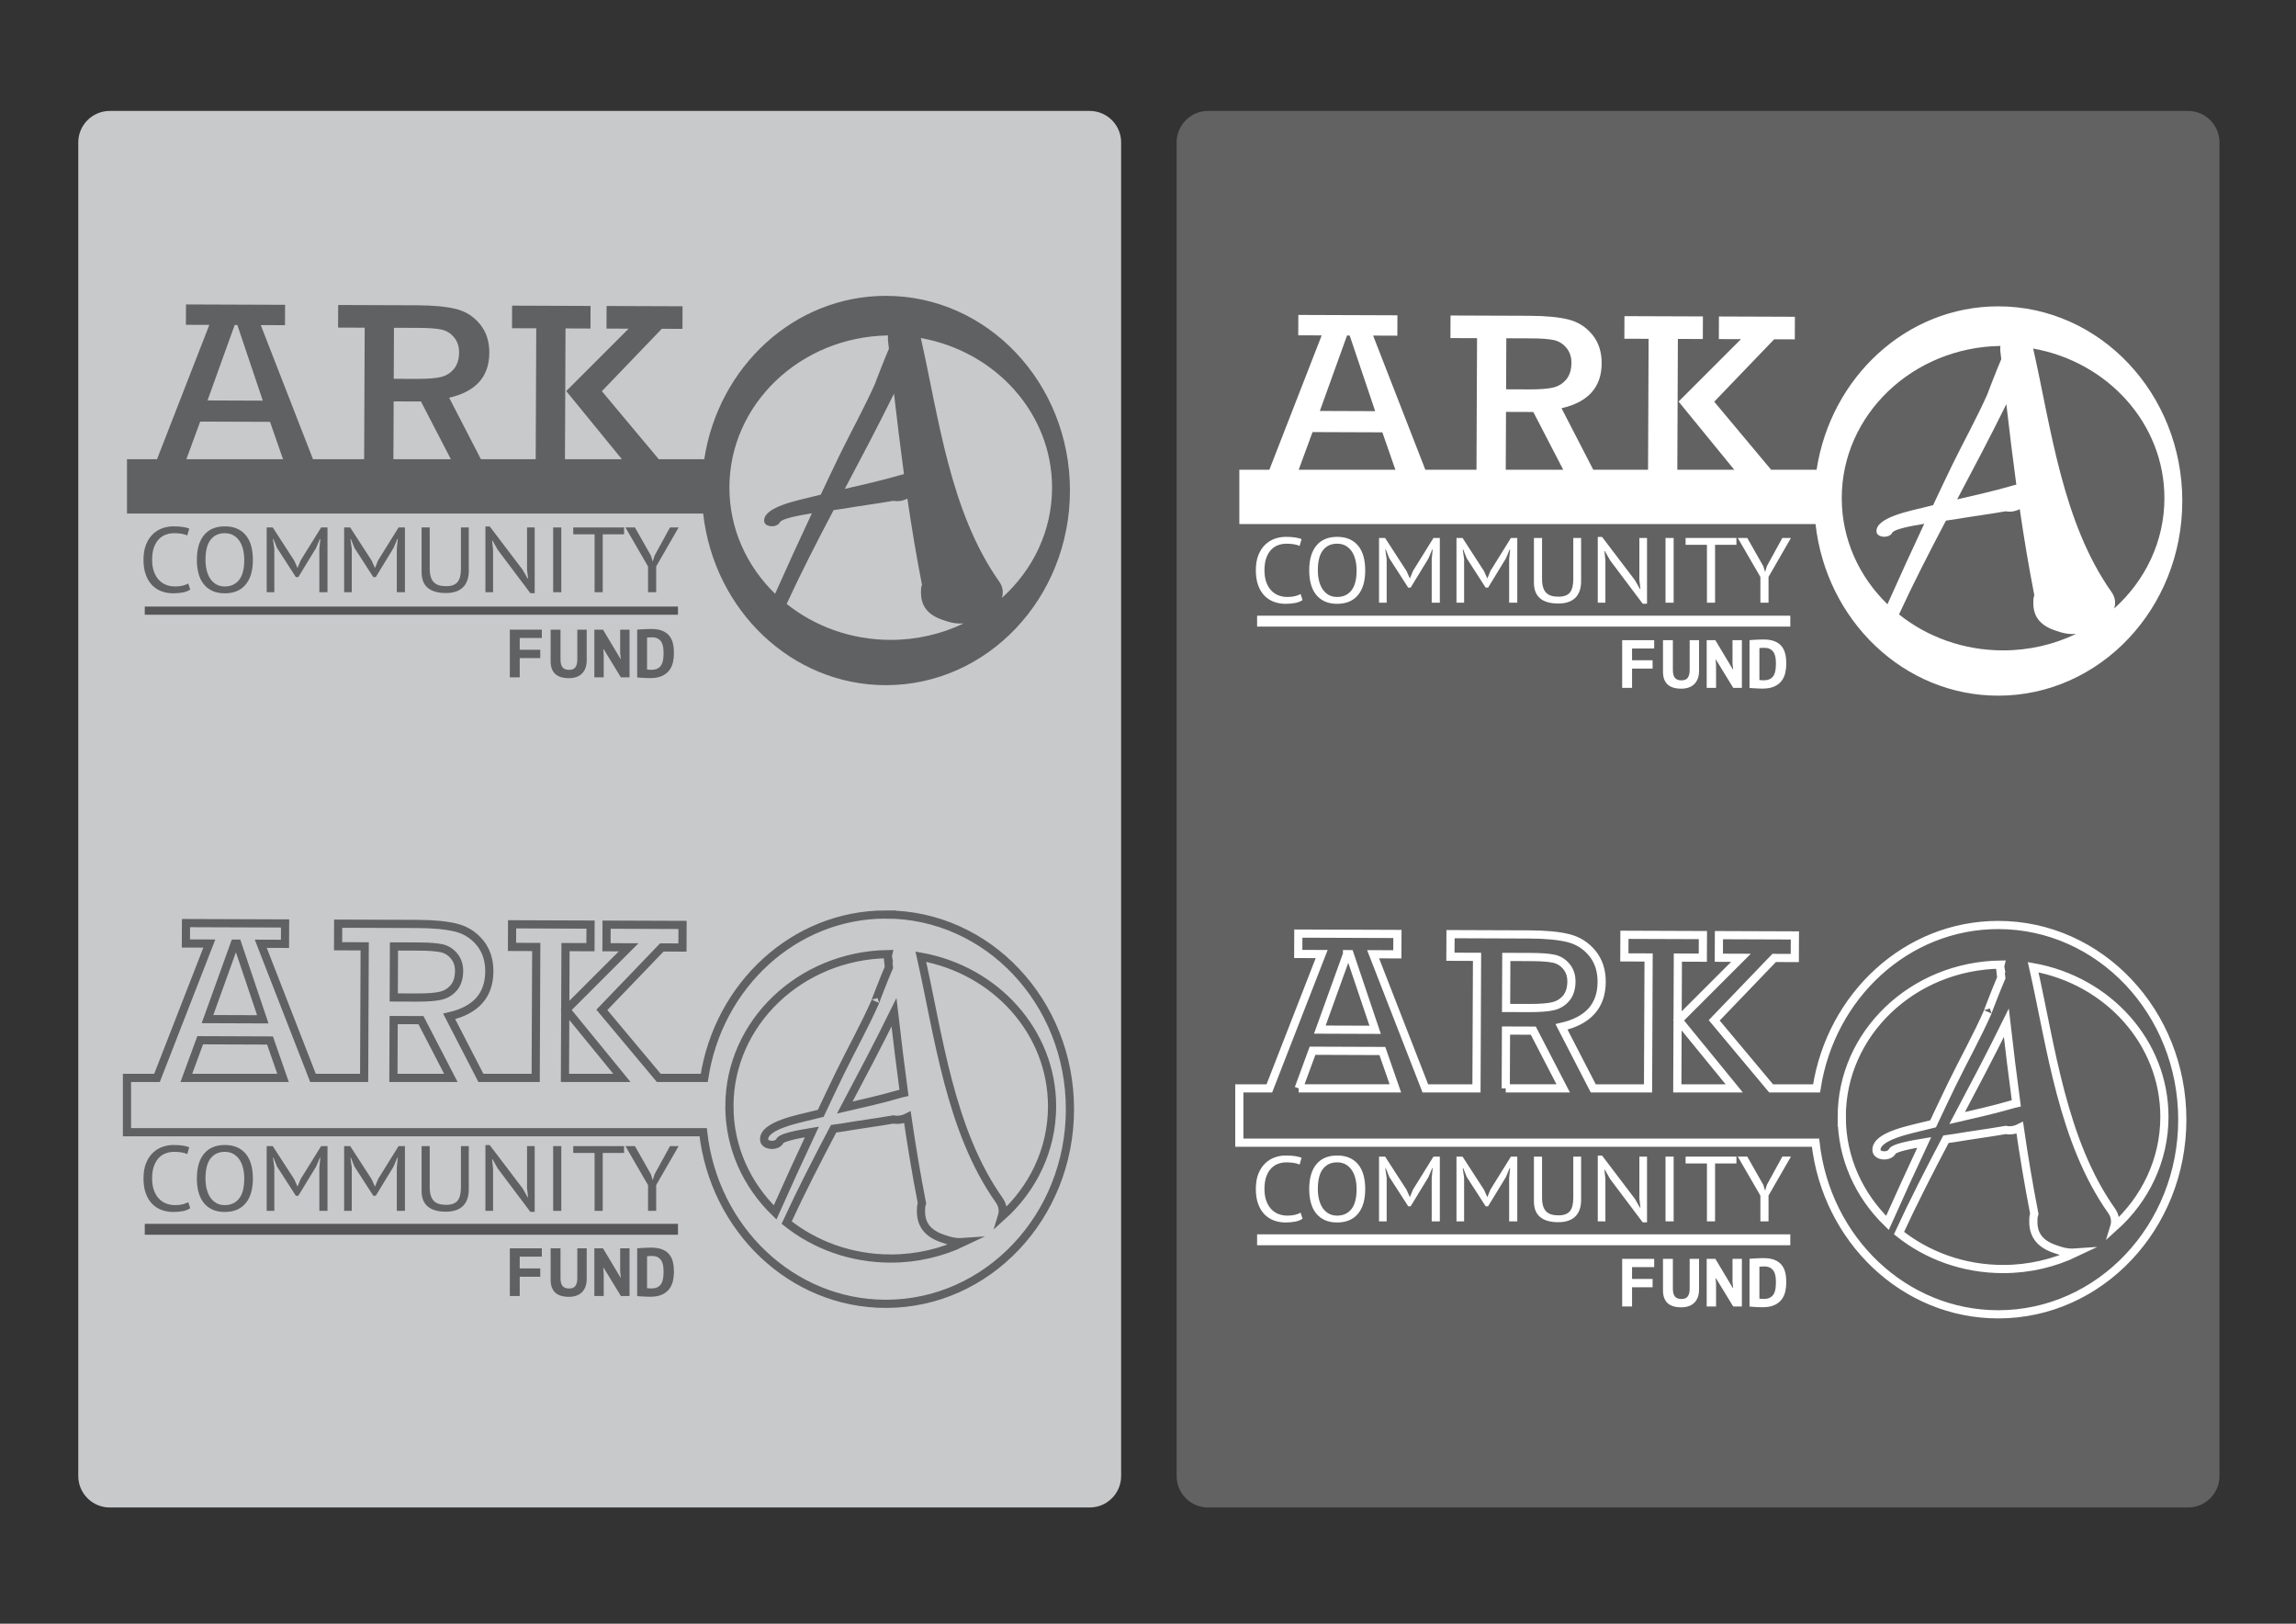 <?xml version="1.0" encoding="UTF-8" standalone="no"?>
<!-- Created with Inkscape (http://www.inkscape.org/) -->

<svg
   xmlns:dc="http://purl.org/dc/elements/1.1/"
   xmlns:cc="http://creativecommons.org/ns#"
   xmlns:rdf="http://www.w3.org/1999/02/22-rdf-syntax-ns#"
   xmlns:svg="http://www.w3.org/2000/svg"
   xmlns="http://www.w3.org/2000/svg"
   xmlns:sodipodi="http://sodipodi.sourceforge.net/DTD/sodipodi-0.dtd"
   xmlns:inkscape="http://www.inkscape.org/namespaces/inkscape"
   id="svg4700"
   version="1.1"
   inkscape:version="0.91 r13725"
   xml:space="preserve"
   width="1052.362"
   height="744.1"
   viewBox="0 0 1052.362 744.1"
   sodipodi:docname="ark-logo.svg"
   inkscape:export-filename="F:\ark\acf\logo_contest\oisin-obrien\preview-svg.png"
   inkscape:export-xdpi="25.66"
   inkscape:export-ydpi="25.66"><rect x="0" y="0" width="1052.362" height="744.1" fill="#333333" stroke="none"/><defs
     id="defs4704"><clipPath
       clipPathUnits="userSpaceOnUse"
       id="clipPath4714"><path
         d="m 0,595.28 841.89,0 L 841.89,0 0,0 0,595.28 Z"
         id="path4716"
         inkscape:connector-curvature="0" /></clipPath></defs><sodipodi:namedview
     pagecolor="#ffffff"
     bordercolor="#666666"
     borderopacity="1"
     objecttolerance="10"
     gridtolerance="10"
     guidetolerance="10"
     inkscape:pageopacity="0"
     inkscape:pageshadow="2"
     inkscape:window-width="1920"
     inkscape:window-height="1137"
     id="namedview4702"
     showgrid="false"
     inkscape:zoom="0.44853435"
     inkscape:cx="763.62287"
     inkscape:cy="330.49328"
     inkscape:window-x="-8"
     inkscape:window-y="-8"
     inkscape:window-maximized="1"
     inkscape:current-layer="g4708" /><g
     id="g4708"
     inkscape:groupmode="layer"
     inkscape:label="ark"
     transform="matrix(1.25,0,0,-1.25,0,744.1)"><g
       id="g4710"><g
         id="g4712"
         clip-path="url(#clipPath4714)"><g
           id="g4718"
           transform="translate(813.832,54.161)"><path
             d="m 0,0 c 0,-6.378 -5.171,-11.549 -11.549,-11.549 l -359.298,0 c -6.378,0 -11.549,5.171 -11.549,11.549 l 0,488.903 c 0,6.378 5.171,11.549 11.549,11.549 l 359.298,0 C -5.171,500.452 0,495.281 0,488.903 L 0,0 Z"
             style="fill:#626262;fill-opacity:1;fill-rule:nonzero;stroke:none"
             id="path4720"
             inkscape:connector-curvature="0" /></g><g
           id="g4722"
           transform="translate(477.615,375.302)"><path
             d="m 0,0 c -0.718,-0.521 -1.628,-0.882 -2.729,-1.085 -1.1,-0.204 -2.274,-0.306 -3.518,-0.306 -1.508,0 -2.921,0.244 -4.237,0.73 -1.316,0.485 -2.465,1.225 -3.447,2.221 -0.981,0.994 -1.759,2.266 -2.333,3.815 -0.574,1.547 -0.862,3.384 -0.862,5.51 0,2.215 0.318,4.096 0.952,5.645 0.633,1.549 1.472,2.815 2.513,3.799 1.042,0.983 2.208,1.7 3.501,2.152 1.293,0.453 2.608,0.679 3.948,0.679 1.437,0 2.609,-0.074 3.52,-0.221 0.909,-0.147 1.687,-0.345 2.333,-0.593 l -0.718,-2.509 c -1.149,0.542 -2.788,0.813 -4.918,0.813 -0.983,0 -1.951,-0.169 -2.909,-0.508 -0.957,-0.34 -1.813,-0.893 -2.567,-1.662 -0.754,-0.769 -1.358,-1.775 -1.812,-3.018 -0.456,-1.243 -0.684,-2.769 -0.684,-4.577 0,-1.628 0.216,-3.052 0.648,-4.273 0.43,-1.22 1.022,-2.238 1.777,-3.052 0.754,-0.814 1.64,-1.424 2.656,-1.831 1.018,-0.407 2.123,-0.61 3.321,-0.61 1.078,0 2.016,0.101 2.819,0.305 0.802,0.203 1.477,0.463 2.028,0.78 L 0,0 Z"
             style="fill:#ffffff;fill-opacity:1;fill-rule:nonzero;stroke:none"
             id="path4724"
             inkscape:connector-curvature="0" /></g><g
           id="g4726"
           transform="translate(483.217,386.187)"><path
             d="m 0,0 c 0,-1.312 0.138,-2.555 0.412,-3.73 0.275,-1.176 0.701,-2.21 1.275,-3.103 0.576,-0.893 1.311,-1.605 2.209,-2.136 0.897,-0.531 1.957,-0.797 3.177,-0.797 2.226,0 3.973,0.797 5.242,2.391 1.268,1.593 1.903,4.052 1.903,7.375 0,1.289 -0.138,2.526 -0.413,3.713 C 13.529,4.9 13.099,5.939 12.513,6.833 11.926,7.725 11.184,8.438 10.287,8.969 9.39,9.5 8.317,9.766 7.073,9.766 4.87,9.766 3.142,8.969 1.885,7.375 0.628,5.781 0,3.323 0,0 m -3.159,0 c 0,3.956 0.886,6.991 2.656,9.104 1.772,2.114 4.296,3.171 7.576,3.171 1.771,0 3.303,-0.294 4.595,-0.882 1.294,-0.588 2.363,-1.418 3.214,-2.492 0.849,-1.074 1.477,-2.362 1.885,-3.866 0.407,-1.504 0.61,-3.181 0.61,-5.035 0,-3.956 -0.892,-6.992 -2.675,-9.105 -1.782,-2.114 -4.326,-3.17 -7.629,-3.17 -1.748,0 -3.261,0.294 -4.542,0.881 -1.28,0.588 -2.345,1.418 -3.196,2.493 -0.849,1.073 -1.478,2.361 -1.884,3.865 -0.408,1.503 -0.61,3.182 -0.61,5.036"
             style="fill:#ffffff;fill-opacity:1;fill-rule:nonzero;stroke:none"
             id="path4728"
             inkscape:connector-curvature="0" /></g><g
           id="g4730"
           transform="translate(524.972,390.256)"><path
             d="m 0,0 0.358,3.56 -0.179,0 -1.364,-3.255 -6.534,-10.715 -0.897,0 -6.93,10.748 -1.292,3.222 -0.18,0 0.502,-3.526 0,-15.972 -2.799,0 0,23.737 2.226,0 7.862,-12.14 1.184,-2.645 0.073,0 1.113,2.713 7.503,12.072 2.333,0 0,-23.737 -2.979,0 L 0,0 Z"
             style="fill:#ffffff;fill-opacity:1;fill-rule:nonzero;stroke:none"
             id="path4732"
             inkscape:connector-curvature="0" /></g><g
           id="g4734"
           transform="translate(553.371,390.256)"><path
             d="m 0,0 0.359,3.56 -0.179,0 -1.365,-3.255 -6.534,-10.715 -0.898,0 -6.93,10.748 -1.292,3.222 -0.18,0 0.504,-3.526 0,-15.972 -2.8,0 0,23.737 2.225,0 7.863,-12.14 1.185,-2.645 0.071,0 1.114,2.713 7.503,12.072 2.334,0 0,-23.737 -2.98,0 L 0,0 Z"
             style="fill:#ffffff;fill-opacity:1;fill-rule:nonzero;stroke:none"
             id="path4736"
             inkscape:connector-curvature="0" /></g><g
           id="g4738"
           transform="translate(576.888,398.055)"><path
             d="m 0,0 2.872,0 0,-15.836 c 0,-1.424 -0.196,-2.656 -0.592,-3.696 -0.395,-1.04 -0.958,-1.893 -1.687,-2.56 -0.731,-0.667 -1.611,-1.158 -2.639,-1.475 -1.03,-0.316 -2.167,-0.475 -3.411,-0.475 -2.969,0 -5.206,0.633 -6.714,1.899 -1.509,1.266 -2.263,3.187 -2.263,5.765 l 0,16.378 2.982,0 0,-15.056 c 0,-1.198 0.125,-2.21 0.377,-3.035 0.251,-0.825 0.628,-1.492 1.13,-2 0.503,-0.509 1.132,-0.877 1.884,-1.102 0.754,-0.227 1.634,-0.34 2.64,-0.34 1.938,0 3.326,0.503 4.165,1.51 0.837,1.005 1.256,2.662 1.256,4.967 L 0,0 Z"
             style="fill:#ffffff;fill-opacity:1;fill-rule:nonzero;stroke:none"
             id="path4740"
             inkscape:connector-curvature="0" /></g><g
           id="g4742"
           transform="translate(590.387,389.849)"><path
             d="m 0,0 -1.937,3.425 -0.144,0 0.358,-3.425 0,-15.53 -2.799,0 0,24.109 1.579,0 12.027,-15.835 1.867,-3.256 0.18,0 -0.396,3.256 0,15.462 2.801,0 0,-24.11 -1.58,0 L 0,0 Z"
             style="fill:#ffffff;fill-opacity:1;fill-rule:nonzero;stroke:none"
             id="path4744"
             inkscape:connector-curvature="0" /></g><path
           d="m 610.708,398.055 2.981,0 0,-23.736 -2.981,0 0,23.736 z"
           style="fill:#ffffff;fill-opacity:1;fill-rule:nonzero;stroke:none"
           id="path4746"
           inkscape:connector-curvature="0" /><g
           id="g4748"
           transform="translate(636.701,395.545)"><path
             d="m 0,0 -7.826,0 0,-21.227 -2.981,0 0,21.227 -7.826,0 0,2.51 L 0,2.51 0,0 Z"
             style="fill:#ffffff;fill-opacity:1;fill-rule:nonzero;stroke:none"
             id="path4750"
             inkscape:connector-curvature="0" /></g><g
           id="g4752"
           transform="translate(645.498,383.746)"><path
             d="m 0,0 -8.293,14.31 3.482,0 5.888,-10.377 0.621,-2.068 0.036,0 0.659,2.136 5.649,10.309 3.16,0 -8.223,-14.277 0,-9.46 L 0,-9.427 0,0 Z"
             style="fill:#ffffff;fill-opacity:1;fill-rule:nonzero;stroke:none"
             id="path4754"
             inkscape:connector-curvature="0" /></g><g
           id="g4756"
           transform="translate(594.813,360.583)"><path
             d="m 0,0 11.74,0 0,-3.046 -8.117,0 0,-4.321 7.536,0 0,-3.046 -7.536,0 0,-7.068 -3.623,0 L 0,0 Z"
             style="fill:#ffffff;fill-opacity:1;fill-rule:nonzero;stroke:none"
             id="path4758"
             inkscape:connector-curvature="0" /></g><g
           id="g4760"
           transform="translate(619.562,360.583)"><path
             d="m 0,0 3.438,0 0,-11.188 c 0,-1.132 -0.159,-2.11 -0.475,-2.934 -0.317,-0.824 -0.764,-1.507 -1.336,-2.048 -0.573,-0.541 -1.257,-0.945 -2.05,-1.211 -0.793,-0.266 -1.665,-0.4 -2.617,-0.4 -2.292,0 -3.988,0.525 -5.091,1.573 -1.101,1.049 -1.652,2.581 -1.652,4.596 l 0,11.612 3.623,0 0,-10.938 c 0,-1.332 0.256,-2.298 0.766,-2.897 0.511,-0.599 1.313,-0.899 2.407,-0.899 1.058,0 1.82,0.32 2.288,0.962 0.467,0.64 0.699,1.585 0.699,2.834 L 0,0 Z"
             style="fill:#ffffff;fill-opacity:1;fill-rule:nonzero;stroke:none"
             id="path4762"
             inkscape:connector-curvature="0" /></g><g
           id="g4764"
           transform="translate(629.215,353.44)"><path
             d="m 0,0 -0.133,0 0.159,-2.072 0,-8.266 -3.436,0 0,17.481 3.172,0 6.399,-10.689 0.132,0 -0.237,2.098 0,8.591 3.437,0 0,-17.481 -3.174,0 L 0,0 Z"
             style="fill:#ffffff;fill-opacity:1;fill-rule:nonzero;stroke:none"
             id="path4766"
             inkscape:connector-curvature="0" /></g><g
           id="g4768"
           transform="translate(646.824,357.786)"><path
             d="M 0,0 C -0.335,0 -0.66,-0.012 -0.978,-0.037 -1.295,-0.062 -1.533,-0.083 -1.692,-0.1 l 0,-11.712 c 0.071,-0.017 0.176,-0.03 0.318,-0.038 0.141,-0.008 0.285,-0.017 0.436,-0.025 0.149,-0.008 0.294,-0.016 0.436,-0.025 0.142,-0.008 0.256,-0.012 0.344,-0.012 1.022,0 1.838,0.179 2.445,0.537 0.608,0.357 1.063,0.828 1.362,1.411 0.3,0.583 0.494,1.24 0.581,1.973 0.089,0.732 0.134,1.465 0.134,2.198 0,0.632 -0.04,1.29 -0.12,1.972 C 4.165,-3.138 3.979,-2.514 3.689,-1.948 3.398,-1.382 2.962,-0.916 2.381,-0.549 1.799,-0.183 1.006,0 0,0 m -5.313,2.797 c 0.158,0.016 0.435,0.041 0.832,0.075 0.396,0.033 0.845,0.063 1.348,0.087 0.502,0.025 1.022,0.046 1.56,0.063 0.538,0.017 1.018,0.025 1.441,0.025 1.639,0 2.997,-0.224 4.072,-0.674 1.076,-0.45 1.926,-1.07 2.552,-1.861 0.625,-0.791 1.063,-1.723 1.309,-2.797 0.247,-1.073 0.37,-2.243 0.37,-3.508 0,-1.149 -0.123,-2.273 -0.37,-3.372 -0.246,-1.099 -0.692,-2.077 -1.334,-2.935 -0.645,-0.857 -1.534,-1.548 -2.672,-2.072 -1.138,-0.525 -2.596,-0.787 -4.376,-0.787 -0.282,0 -0.644,0.009 -1.084,0.025 -0.441,0.017 -0.891,0.038 -1.349,0.062 -0.459,0.026 -0.899,0.051 -1.321,0.076 -0.424,0.025 -0.75,0.054 -0.978,0.087 l 0,17.506 z"
             style="fill:#ffffff;fill-opacity:1;fill-rule:nonzero;stroke:none"
             id="path4770"
             inkscape:connector-curvature="0" /></g><g
           id="g4772"
           transform="translate(460.949,367.56)"><path
             d="M 0,0 195.515,0"
             style="fill:#ffffff;fill-opacity:1;fill-rule:nonzero;stroke:#ffffff;stroke-width:4;stroke-linecap:butt;stroke-linejoin:miter;stroke-miterlimit:10;stroke-dasharray:none;stroke-opacity:1"
             id="path4774"
             inkscape:connector-curvature="0" /></g><g
           id="g4776"
           transform="translate(775.23,372.212)"><path
             d="M 0,0 C 0.611,1.983 0.4,4.061 -0.965,5.996 -19.091,31.645 -23.123,66.227 -29.714,95.281 -2.317,90.402 18.41,67.714 18.41,40.446 18.41,24.523 11.333,10.169 0,0 m -40.747,-15.375 c -14.549,0 -27.861,4.965 -38.164,13.185 5.31,11.519 11.197,22.968 17.216,34.399 1.44,0.198 2.568,0.353 3.156,0.454 6.217,1.056 12.539,1.867 18.767,2.956 1.518,-0.305 3.317,-0.13 5.135,0.8 1.543,-10.608 3.309,-21.155 5.344,-31.591 -0.125,-0.433 -0.307,-0.855 -0.32,-1.313 -0.01,-0.359 -0.025,-0.721 -0.034,-1.079 -0.158,-4.957 2.079,-8.592 8.223,-10.583 0.558,-0.181 1.113,-0.361 1.671,-0.541 1.87,-0.607 3.825,-0.791 5.752,-0.651 -8.035,-3.85 -17.117,-6.036 -26.746,-6.036 m -59.158,55.821 c 0,30.526 25.975,55.313 58.201,55.797 -0.105,-0.411 -0.125,-0.843 -0.041,-1.292 -0.026,0.002 -0.044,0.005 -0.07,0.005 0.131,-1.192 0.27,-2.39 0.402,-3.582 -1.685,-3.858 -5.502,-13.763 -4.929,-12.457 -3.9,-8.863 -8.787,-17.605 -13.085,-26.388 -2.387,-4.876 -4.663,-9.777 -6.984,-14.666 -0.884,-0.222 -1.777,-0.425 -2.66,-0.656 -4.908,-1.289 -18.593,-3.688 -18.087,-9.123 0.201,-2.189 4.759,-2.463 5.781,-0.32 0.581,1.213 6.164,2.373 11.716,3.274 -4.594,-9.813 -9.097,-19.644 -13.486,-29.499 -10.364,10.055 -16.758,23.773 -16.758,38.907 m 64.009,4.942 c -0.771,-0.168 -1.464,-0.352 -2.086,-0.555 -6.427,-1.842 -13.029,-3.34 -19.613,-4.854 6.157,11.629 12.303,23.256 18.045,34.923 1.129,-9.824 2.322,-19.679 3.654,-29.514 m -187.21,5.469 0.091,21.202 10.015,-0.037 10.962,-21.165 -21.068,0 z m 0.205,48.189 9.097,-0.034 c 3.748,-0.014 6.532,-0.224 8.353,-0.627 1.82,-0.404 3.349,-1.352 4.587,-2.849 1.236,-1.496 1.85,-3.323 1.842,-5.48 -0.011,-2.539 -0.633,-4.561 -1.865,-6.062 -1.235,-1.502 -2.814,-2.497 -4.742,-2.981 -1.926,-0.484 -4.918,-0.719 -8.971,-0.704 l -8.38,0.031 0.079,18.706 z m -76.126,-48.189 5.071,13.801 25.607,-0.094 4.769,-13.707 -35.447,0 z m 17.722,49.214 0.97,-0.003 9.342,-27.736 -20.279,0.075 9.967,27.664 z m 238.787,10.686 c -33.582,0 -61.42,-25.939 -66.61,-59.9 l -16.677,0 -20.86,24.94 21.983,22.884 7.564,-0.028 0.034,8.28 -27.852,0.104 -0.033,-8.281 8.123,-0.03 -22.886,-22.881 20.411,-24.988 -20.878,0 0.206,47.955 9.148,-0.035 0.033,8.281 -28.769,0.108 -0.034,-8.281 8.892,-0.033 -0.207,-47.995 -20.088,0 -11.639,22.556 c 9.777,2.216 14.686,7.703 14.723,16.46 0.017,4.188 -1.126,7.691 -3.43,10.506 -2.304,2.818 -5.227,4.667 -8.764,5.555 -3.542,0.886 -8.325,1.338 -14.355,1.361 l -28.872,0.107 -0.037,-8.281 9.761,-0.036 -0.206,-48.228 -18.755,0 -19.15,49.179 8.884,-0.033 0.033,7.472 -36.334,0.134 -0.033,-7.471 8.592,-0.031 -19.184,-49.25 -11.012,0 0,-19.912 211.275,0 c 3.955,-35.432 32.433,-62.922 67.003,-62.922 37.271,0 67.486,31.952 67.486,71.367 0,39.415 -30.215,71.367 -67.486,71.367"
             style="fill:#ffffff;fill-opacity:1;fill-rule:nonzero;stroke:none"
             id="path4778"
             inkscape:connector-curvature="0" /></g><g
           id="g4780"
           transform="translate(477.615,148.495)"><path
             d="m 0,0 c -0.718,-0.521 -1.628,-0.882 -2.729,-1.085 -1.1,-0.204 -2.274,-0.306 -3.518,-0.306 -1.508,0 -2.921,0.245 -4.237,0.729 -1.316,0.486 -2.465,1.226 -3.447,2.222 -0.981,0.995 -1.759,2.265 -2.333,3.814 -0.574,1.549 -0.862,3.385 -0.862,5.511 0,2.215 0.318,4.095 0.952,5.644 0.633,1.55 1.472,2.816 2.513,3.8 1.042,0.983 2.208,1.699 3.501,2.151 1.293,0.454 2.608,0.679 3.948,0.679 1.437,0 2.609,-0.073 3.52,-0.22 0.909,-0.147 1.687,-0.345 2.333,-0.593 l -0.718,-2.509 c -1.149,0.542 -2.788,0.812 -4.918,0.812 -0.983,0 -1.951,-0.168 -2.909,-0.507 -0.957,-0.339 -1.813,-0.894 -2.567,-1.663 -0.754,-0.768 -1.358,-1.775 -1.812,-3.017 -0.456,-1.243 -0.684,-2.769 -0.684,-4.577 0,-1.627 0.216,-3.052 0.648,-4.273 0.43,-1.221 1.022,-2.239 1.777,-3.051 0.754,-0.815 1.64,-1.424 2.656,-1.832 1.018,-0.407 2.123,-0.612 3.321,-0.612 1.078,0 2.016,0.103 2.819,0.307 0.802,0.204 1.477,0.463 2.028,0.779 L 0,0 Z"
             style="fill:#ffffff;fill-opacity:1;fill-rule:nonzero;stroke:none"
             id="path4782"
             inkscape:connector-curvature="0" /></g><g
           id="g4784"
           transform="translate(483.217,159.38)"><path
             d="m 0,0 c 0,-1.312 0.138,-2.555 0.412,-3.731 0.275,-1.175 0.701,-2.21 1.275,-3.101 0.576,-0.895 1.311,-1.606 2.209,-2.138 0.897,-0.53 1.957,-0.798 3.177,-0.798 2.226,0 3.973,0.798 5.242,2.392 1.268,1.595 1.903,4.053 1.903,7.376 0,1.288 -0.138,2.525 -0.413,3.713 C 13.529,4.9 13.099,5.938 12.513,6.833 11.926,7.725 11.184,8.438 10.287,8.968 9.39,9.499 8.317,9.765 7.073,9.765 4.87,9.765 3.142,8.968 1.885,7.375 0.628,5.781 0,3.323 0,0 m -3.159,0 c 0,3.955 0.886,6.99 2.656,9.104 1.772,2.114 4.296,3.17 7.576,3.17 1.771,0 3.303,-0.294 4.595,-0.88 1.294,-0.589 2.363,-1.42 3.214,-2.494 0.849,-1.072 1.477,-2.363 1.885,-3.865 0.407,-1.504 0.61,-3.181 0.61,-5.035 0,-3.957 -0.892,-6.992 -2.675,-9.105 -1.782,-2.115 -4.326,-3.17 -7.629,-3.17 -1.748,0 -3.261,0.294 -4.542,0.88 -1.28,0.589 -2.345,1.419 -3.196,2.494 -0.849,1.072 -1.478,2.362 -1.884,3.866 -0.408,1.503 -0.61,3.181 -0.61,5.035"
             style="fill:#ffffff;fill-opacity:1;fill-rule:nonzero;stroke:none"
             id="path4786"
             inkscape:connector-curvature="0" /></g><g
           id="g4788"
           transform="translate(524.972,163.448)"><path
             d="m 0,0 0.358,3.561 -0.179,0 -1.364,-3.254 -6.534,-10.717 -0.897,0 -6.93,10.75 -1.292,3.221 -0.18,0 0.502,-3.527 0,-15.971 -2.799,0 0,23.736 2.226,0 7.862,-12.139 1.184,-2.645 0.073,0 1.113,2.714 7.503,12.07 2.333,0 0,-23.736 -2.979,0 L 0,0 Z"
             style="fill:#ffffff;fill-opacity:1;fill-rule:nonzero;stroke:none"
             id="path4790"
             inkscape:connector-curvature="0" /></g><g
           id="g4792"
           transform="translate(553.371,163.448)"><path
             d="m 0,0 0.359,3.561 -0.179,0 -1.365,-3.254 -6.534,-10.717 -0.898,0 -6.93,10.75 -1.292,3.221 -0.18,0 0.504,-3.527 0,-15.971 -2.8,0 0,23.736 2.225,0 7.863,-12.139 1.185,-2.645 0.071,0 1.114,2.714 7.503,12.07 2.334,0 0,-23.736 -2.98,0 L 0,0 Z"
             style="fill:#ffffff;fill-opacity:1;fill-rule:nonzero;stroke:none"
             id="path4794"
             inkscape:connector-curvature="0" /></g><g
           id="g4796"
           transform="translate(576.888,171.247)"><path
             d="m 0,0 2.872,0 0,-15.835 c 0,-1.425 -0.196,-2.656 -0.592,-3.695 -0.395,-1.041 -0.958,-1.895 -1.687,-2.561 -0.731,-0.667 -1.611,-1.16 -2.639,-1.475 -1.03,-0.316 -2.167,-0.475 -3.411,-0.475 -2.969,0 -5.206,0.633 -6.714,1.898 -1.509,1.267 -2.263,3.188 -2.263,5.765 l 0,16.378 2.982,0 0,-15.055 c 0,-1.199 0.125,-2.211 0.377,-3.036 0.251,-0.825 0.628,-1.491 1.13,-1.999 0.503,-0.51 1.132,-0.877 1.884,-1.102 0.754,-0.228 1.634,-0.34 2.64,-0.34 1.938,0 3.326,0.504 4.165,1.509 0.837,1.005 1.256,2.662 1.256,4.968 L 0,0 Z"
             style="fill:#ffffff;fill-opacity:1;fill-rule:nonzero;stroke:none"
             id="path4798"
             inkscape:connector-curvature="0" /></g><g
           id="g4800"
           transform="translate(590.387,163.042)"><path
             d="m 0,0 -1.937,3.425 -0.144,0 0.358,-3.425 0,-15.53 -2.799,0 0,24.108 1.579,0 12.027,-15.835 1.867,-3.255 0.18,0 -0.396,3.255 0,15.462 2.801,0 0,-24.109 -1.58,0 L 0,0 Z"
             style="fill:#ffffff;fill-opacity:1;fill-rule:nonzero;stroke:none"
             id="path4802"
             inkscape:connector-curvature="0" /></g><path
           d="m 610.708,171.247 2.981,0 0,-23.735 -2.981,0 0,23.735 z"
           style="fill:#ffffff;fill-opacity:1;fill-rule:nonzero;stroke:none"
           id="path4804"
           inkscape:connector-curvature="0" /><g
           id="g4806"
           transform="translate(636.701,168.737)"><path
             d="m 0,0 -7.826,0 0,-21.226 -2.981,0 0,21.226 -7.826,0 0,2.51 L 0,2.51 0,0 Z"
             style="fill:#ffffff;fill-opacity:1;fill-rule:nonzero;stroke:none"
             id="path4808"
             inkscape:connector-curvature="0" /></g><g
           id="g4810"
           transform="translate(645.498,156.939)"><path
             d="m 0,0 -8.293,14.309 3.482,0 5.888,-10.375 0.621,-2.069 0.036,0 0.659,2.136 5.649,10.308 3.16,0 -8.223,-14.275 0,-9.461 L 0,-9.427 0,0 Z"
             style="fill:#ffffff;fill-opacity:1;fill-rule:nonzero;stroke:none"
             id="path4812"
             inkscape:connector-curvature="0" /></g><g
           id="g4814"
           transform="translate(594.813,133.775)"><path
             d="m 0,0 11.74,0 0,-3.046 -8.117,0 0,-4.321 7.536,0 0,-3.046 -7.536,0 0,-7.067 L 0,-17.48 0,0 Z"
             style="fill:#ffffff;fill-opacity:1;fill-rule:nonzero;stroke:none"
             id="path4816"
             inkscape:connector-curvature="0" /></g><g
           id="g4818"
           transform="translate(619.562,133.775)"><path
             d="m 0,0 3.438,0 0,-11.188 c 0,-1.131 -0.159,-2.11 -0.475,-2.933 -0.317,-0.824 -0.764,-1.508 -1.336,-2.049 -0.573,-0.542 -1.257,-0.945 -2.05,-1.21 -0.793,-0.267 -1.665,-0.4 -2.617,-0.4 -2.292,0 -3.988,0.524 -5.091,1.573 -1.101,1.049 -1.652,2.581 -1.652,4.595 l 0,11.612 3.623,0 0,-10.938 c 0,-1.332 0.256,-2.297 0.766,-2.897 0.511,-0.599 1.313,-0.898 2.407,-0.898 1.058,0 1.82,0.32 2.288,0.961 0.467,0.64 0.699,1.585 0.699,2.834 L 0,0 Z"
             style="fill:#ffffff;fill-opacity:1;fill-rule:nonzero;stroke:none"
             id="path4820"
             inkscape:connector-curvature="0" /></g><g
           id="g4822"
           transform="translate(629.215,126.634)"><path
             d="m 0,0 -0.133,0 0.159,-2.073 0,-8.266 -3.436,0 0,17.481 3.172,0 6.399,-10.689 0.132,0 -0.237,2.098 0,8.591 3.437,0 0,-17.481 -3.174,0 L 0,0 Z"
             style="fill:#ffffff;fill-opacity:1;fill-rule:nonzero;stroke:none"
             id="path4824"
             inkscape:connector-curvature="0" /></g><g
           id="g4826"
           transform="translate(646.824,130.98)"><path
             d="m 0,0 c -0.335,0 -0.66,-0.013 -0.978,-0.037 -0.317,-0.025 -0.555,-0.048 -0.714,-0.064 l 0,-11.712 c 0.071,-0.017 0.176,-0.029 0.318,-0.037 0.141,-0.009 0.285,-0.017 0.436,-0.026 0.149,-0.008 0.294,-0.017 0.436,-0.024 0.142,-0.009 0.256,-0.013 0.344,-0.013 1.022,0 1.838,0.179 2.445,0.537 0.608,0.357 1.063,0.828 1.362,1.411 0.3,0.582 0.494,1.239 0.581,1.973 0.089,0.733 0.134,1.466 0.134,2.197 0,0.634 -0.04,1.29 -0.12,1.974 C 4.165,-3.139 3.979,-2.515 3.689,-1.948 3.398,-1.383 2.962,-0.917 2.381,-0.551 1.799,-0.184 1.006,0 0,0 m -5.313,2.796 c 0.158,0.017 0.435,0.042 0.832,0.075 0.396,0.033 0.845,0.064 1.348,0.088 0.502,0.024 1.022,0.045 1.56,0.062 0.538,0.017 1.018,0.026 1.441,0.026 1.639,0 2.997,-0.225 4.072,-0.674 1.076,-0.45 1.926,-1.071 2.552,-1.861 0.625,-0.792 1.063,-1.724 1.309,-2.797 0.247,-1.073 0.37,-2.244 0.37,-3.51 0,-1.148 -0.123,-2.272 -0.37,-3.37 -0.246,-1.1 -0.692,-2.077 -1.334,-2.936 -0.645,-0.857 -1.534,-1.546 -2.672,-2.071 -1.138,-0.524 -2.596,-0.788 -4.376,-0.788 -0.282,0 -0.644,0.009 -1.084,0.025 -0.441,0.017 -0.891,0.038 -1.349,0.063 -0.459,0.025 -0.899,0.05 -1.321,0.075 -0.424,0.026 -0.75,0.054 -0.978,0.086 l 0,17.507 z"
             style="fill:#ffffff;fill-opacity:1;fill-rule:nonzero;stroke:none"
             id="path4828"
             inkscape:connector-curvature="0" /></g><g
           id="g4830"
           transform="translate(460.949,140.752)"><path
             d="M 0,0 195.515,0"
             style="fill:#ffffff;fill-opacity:1;fill-rule:nonzero;stroke:#ffffff;stroke-width:4;stroke-linecap:butt;stroke-linejoin:miter;stroke-miterlimit:10;stroke-dasharray:none;stroke-opacity:1"
             id="path4832"
             inkscape:connector-curvature="0" /></g><g
           id="g4834"
           transform="translate(775.23,145.404)"><path
             d="M 0,0 C 0.611,1.984 0.4,4.062 -0.965,5.996 -19.091,31.645 -23.123,66.228 -29.714,95.282 -2.317,90.402 18.41,67.715 18.41,40.446 18.41,24.523 11.333,10.169 0,0 Z m -40.747,-15.374 c -14.549,0 -27.861,4.965 -38.164,13.185 5.31,11.518 11.197,22.967 17.216,34.399 1.44,0.198 2.568,0.353 3.156,0.453 6.217,1.057 12.539,1.867 18.767,2.956 1.518,-0.304 3.317,-0.13 5.135,0.8 1.543,-10.607 3.309,-21.155 5.344,-31.59 -0.125,-0.434 -0.307,-0.855 -0.32,-1.313 -0.01,-0.36 -0.025,-0.72 -0.034,-1.079 -0.158,-4.958 2.079,-8.592 8.223,-10.583 0.558,-0.181 1.113,-0.362 1.671,-0.542 1.87,-0.607 3.825,-0.79 5.752,-0.65 -8.035,-3.85 -17.117,-6.036 -26.746,-6.036 z m -59.158,55.82 c 0,30.527 25.975,55.314 58.201,55.797 -0.105,-0.41 -0.125,-0.843 -0.041,-1.292 -0.026,0.002 -0.044,0.006 -0.07,0.006 0.131,-1.191 0.27,-2.39 0.402,-3.583 -1.685,-3.857 -5.502,-13.763 -4.929,-12.456 -3.9,-8.863 -8.787,-17.605 -13.085,-26.388 -2.387,-4.877 -4.663,-9.777 -6.984,-14.667 -0.884,-0.221 -1.777,-0.425 -2.66,-0.656 -4.908,-1.288 -18.593,-3.687 -18.087,-9.122 0.201,-2.189 4.759,-2.462 5.781,-0.32 0.581,1.213 6.164,2.373 11.716,3.273 -4.594,-9.812 -9.097,-19.643 -13.486,-29.499 -10.364,10.055 -16.758,23.773 -16.758,38.907 z m 64.009,4.943 c -0.771,-0.169 -1.464,-0.353 -2.086,-0.555 -6.427,-1.842 -13.029,-3.341 -19.613,-4.855 6.157,11.63 12.303,23.256 18.045,34.924 1.129,-9.824 2.322,-19.679 3.654,-29.514 z m -187.21,5.469 0.091,21.201 10.015,-0.037 10.962,-21.164 -21.068,0 z m 0.205,48.19 9.097,-0.035 c 3.748,-0.015 6.532,-0.224 8.353,-0.627 1.82,-0.405 3.349,-1.353 4.587,-2.849 1.236,-1.497 1.85,-3.323 1.842,-5.48 -0.011,-2.54 -0.633,-4.561 -1.865,-6.063 -1.235,-1.502 -2.814,-2.495 -4.742,-2.98 -1.926,-0.485 -4.918,-0.718 -8.971,-0.704 l -8.38,0.031 0.079,18.707 z m -76.126,-48.19 5.071,13.801 25.607,-0.095 4.769,-13.706 -35.447,0 z m 17.722,49.213 0.97,-0.002 9.342,-27.736 -20.279,0.075 9.967,27.663 z m 238.787,10.687 c -33.582,0 -61.42,-25.94 -66.61,-59.9 l -16.677,0 -20.86,24.94 21.983,22.883 7.564,-0.028 0.034,8.281 -27.852,0.104 -0.033,-8.281 8.123,-0.03 -22.886,-22.88 20.411,-24.989 -20.878,0 0.206,47.954 9.148,-0.034 0.033,8.281 -28.769,0.108 -0.034,-8.281 8.892,-0.033 -0.207,-47.995 -20.088,0 -11.639,22.556 c 9.777,2.216 14.686,7.702 14.723,16.459 0.017,4.189 -1.126,7.691 -3.43,10.507 -2.304,2.817 -5.227,4.668 -8.764,5.555 -3.542,0.885 -8.325,1.337 -14.355,1.361 l -28.872,0.106 -0.037,-8.279 9.761,-0.037 -0.206,-48.228 -18.755,0 -19.15,49.179 8.884,-0.033 0.033,7.472 -36.334,0.134 -0.033,-7.471 8.592,-0.032 -19.184,-49.249 -11.012,0 0,-19.913 211.275,0 c 3.955,-35.431 32.433,-62.92 67.003,-62.92 37.271,0 67.486,31.952 67.486,71.367 0,39.413 -30.215,71.366 -67.486,71.366 z"
             style="fill:none;stroke:#ffffff;stroke-width:3;stroke-linecap:butt;stroke-linejoin:miter;stroke-miterlimit:10;stroke-dasharray:none;stroke-opacity:1"
             id="path4836"
             inkscape:connector-curvature="0" /></g><g
           id="g4838"
           transform="translate(411.096,54.161)"><path
             d="m 0,0 c 0,-6.378 -5.171,-11.549 -11.549,-11.549 l -359.298,0 c -6.378,0 -11.549,5.171 -11.549,11.549 l 0,488.903 c 0,6.378 5.171,11.549 11.549,11.549 l 359.298,0 C -5.171,500.452 0,495.281 0,488.903 L 0,0 Z"
             style="fill:#c8c9cb;fill-opacity:1;fill-rule:nonzero;stroke:none"
             id="path4840"
             inkscape:connector-curvature="0" /></g><g
           id="g4842"
           transform="translate(69.745,379.152)"><path
             d="m 0,0 c -0.718,-0.521 -1.627,-0.882 -2.728,-1.085 -1.102,-0.204 -2.274,-0.306 -3.519,-0.306 -1.507,0 -2.92,0.244 -4.237,0.729 -1.315,0.486 -2.465,1.227 -3.446,2.222 -0.981,0.994 -1.759,2.266 -2.334,3.815 -0.574,1.547 -0.861,3.384 -0.861,5.51 0,2.215 0.317,4.097 0.952,5.645 0.633,1.549 1.471,2.815 2.513,3.799 1.041,0.983 2.207,1.7 3.5,2.153 1.293,0.452 2.609,0.678 3.949,0.678 1.436,0 2.609,-0.074 3.519,-0.221 0.909,-0.147 1.688,-0.344 2.333,-0.593 l -0.718,-2.509 c -1.148,0.542 -2.788,0.813 -4.918,0.813 -0.982,0 -1.951,-0.169 -2.909,-0.508 -0.958,-0.339 -1.813,-0.893 -2.566,-1.662 -0.755,-0.769 -1.36,-1.774 -1.814,-3.018 -0.454,-1.243 -0.682,-2.769 -0.682,-4.577 0,-1.628 0.216,-3.052 0.647,-4.273 0.43,-1.221 1.023,-2.238 1.777,-3.052 0.754,-0.814 1.639,-1.424 2.656,-1.831 1.018,-0.407 2.124,-0.61 3.322,-0.61 1.077,0 2.016,0.102 2.818,0.305 0.802,0.203 1.477,0.463 2.028,0.78 L 0,0 Z"
             style="fill:#606163;fill-opacity:1;fill-rule:nonzero;stroke:none"
             id="path4844"
             inkscape:connector-curvature="0" /></g><g
           id="g4846"
           transform="translate(75.346,390.037)"><path
             d="m 0,0 c 0,-1.312 0.138,-2.555 0.413,-3.73 0.275,-1.176 0.7,-2.21 1.274,-3.103 0.576,-0.893 1.312,-1.605 2.209,-2.136 0.897,-0.531 1.957,-0.797 3.177,-0.797 2.226,0 3.973,0.797 5.242,2.391 1.269,1.594 1.904,4.052 1.904,7.375 0,1.289 -0.139,2.526 -0.414,3.713 C 13.529,4.9 13.099,5.939 12.513,6.833 11.926,7.725 11.185,8.438 10.287,8.969 9.389,9.5 8.318,9.766 7.073,9.766 4.871,9.766 3.142,8.969 1.886,7.375 0.628,5.781 0,3.323 0,0 m -3.159,0 c 0,3.956 0.885,6.991 2.656,9.104 1.772,2.114 4.297,3.171 7.576,3.171 1.771,0 3.303,-0.294 4.596,-0.881 1.293,-0.589 2.363,-1.419 3.213,-2.493 0.849,-1.074 1.478,-2.362 1.885,-3.865 0.407,-1.505 0.61,-3.182 0.61,-5.036 0,-3.957 -0.892,-6.992 -2.675,-9.104 -1.783,-2.115 -4.326,-3.171 -7.629,-3.171 -1.748,0 -3.261,0.294 -4.542,0.881 -1.281,0.588 -2.345,1.418 -3.195,2.493 -0.85,1.073 -1.479,2.361 -1.885,3.865 -0.407,1.504 -0.61,3.182 -0.61,5.036"
             style="fill:#606163;fill-opacity:1;fill-rule:nonzero;stroke:none"
             id="path4848"
             inkscape:connector-curvature="0" /></g><g
           id="g4850"
           transform="translate(117.101,394.106)"><path
             d="m 0,0 0.359,3.561 -0.179,0 -1.364,-3.256 -6.535,-10.715 -0.897,0 -6.93,10.749 -1.292,3.222 -0.18,0 0.503,-3.527 0,-15.972 -2.801,0 0,23.737 2.227,0 7.862,-12.139 1.185,-2.645 0.072,0 1.113,2.713 7.504,12.071 2.333,0 0,-23.737 -2.98,0 L 0,0 Z"
             style="fill:#606163;fill-opacity:1;fill-rule:nonzero;stroke:none"
             id="path4852"
             inkscape:connector-curvature="0" /></g><g
           id="g4854"
           transform="translate(145.5,394.106)"><path
             d="m 0,0 0.359,3.561 -0.179,0 -1.364,-3.256 -6.535,-10.715 -0.898,0 -6.929,10.749 -1.292,3.222 -0.18,0 0.503,-3.527 0,-15.972 -2.8,0 0,23.737 2.226,0 7.863,-12.139 1.184,-2.645 0.072,0 1.113,2.713 7.503,12.071 2.334,0 0,-23.737 -2.98,0 L 0,0 Z"
             style="fill:#606163;fill-opacity:1;fill-rule:nonzero;stroke:none"
             id="path4856"
             inkscape:connector-curvature="0" /></g><g
           id="g4858"
           transform="translate(169.018,401.905)"><path
             d="m 0,0 2.872,0 0,-15.835 c 0,-1.425 -0.197,-2.657 -0.592,-3.697 -0.395,-1.04 -0.958,-1.894 -1.688,-2.56 -0.73,-0.667 -1.61,-1.158 -2.638,-1.475 -1.03,-0.316 -2.167,-0.475 -3.412,-0.475 -2.968,0 -5.205,0.633 -6.713,1.899 -1.508,1.266 -2.263,3.187 -2.263,5.765 l 0,16.378 2.981,0 0,-15.056 c 0,-1.198 0.126,-2.21 0.377,-3.035 0.251,-0.825 0.628,-1.492 1.131,-2 0.503,-0.509 1.131,-0.877 1.884,-1.102 0.755,-0.226 1.635,-0.339 2.64,-0.339 1.938,0 3.326,0.502 4.164,1.508 0.838,1.006 1.257,2.662 1.257,4.968 L 0,0 Z"
             style="fill:#606163;fill-opacity:1;fill-rule:nonzero;stroke:none"
             id="path4860"
             inkscape:connector-curvature="0" /></g><g
           id="g4862"
           transform="translate(182.517,393.699)"><path
             d="m 0,0 -1.938,3.425 -0.144,0 0.359,-3.425 0,-15.531 -2.8,0 0,24.11 1.579,0 12.028,-15.836 1.867,-3.255 0.18,0 -0.395,3.255 0,15.463 2.8,0 0,-24.11 -1.58,0 L 0,0 Z"
             style="fill:#606163;fill-opacity:1;fill-rule:nonzero;stroke:none"
             id="path4864"
             inkscape:connector-curvature="0" /></g><path
           d="m 202.838,401.905 2.98,0 0,-23.737 -2.98,0 0,23.737 z"
           style="fill:#606163;fill-opacity:1;fill-rule:nonzero;stroke:none"
           id="path4866"
           inkscape:connector-curvature="0" /><g
           id="g4868"
           transform="translate(228.831,399.395)"><path
             d="m 0,0 -7.827,0 0,-21.227 -2.98,0 0,21.227 -7.826,0 0,2.51 L 0,2.51 0,0 Z"
             style="fill:#606163;fill-opacity:1;fill-rule:nonzero;stroke:none"
             id="path4870"
             inkscape:connector-curvature="0" /></g><g
           id="g4872"
           transform="translate(237.628,387.595)"><path
             d="m 0,0 -8.294,14.31 3.482,0 5.889,-10.376 0.621,-2.069 0.036,0 0.659,2.136 5.649,10.309 3.16,0 L 2.98,0.034 2.98,-9.427 0,-9.427 0,0 Z"
             style="fill:#606163;fill-opacity:1;fill-rule:nonzero;stroke:none"
             id="path4874"
             inkscape:connector-curvature="0" /></g><g
           id="g4876"
           transform="translate(186.943,364.433)"><path
             d="m 0,0 11.741,0 0,-3.047 -8.118,0 0,-4.32 7.536,0 0,-3.047 -7.536,0 0,-7.067 -3.623,0 L 0,0 Z"
             style="fill:#606163;fill-opacity:1;fill-rule:nonzero;stroke:none"
             id="path4878"
             inkscape:connector-curvature="0" /></g><g
           id="g4880"
           transform="translate(211.692,364.433)"><path
             d="m 0,0 3.438,0 0,-11.188 c 0,-1.133 -0.159,-2.11 -0.476,-2.935 -0.317,-0.824 -0.763,-1.506 -1.335,-2.047 -0.573,-0.542 -1.257,-0.945 -2.05,-1.212 -0.793,-0.266 -1.665,-0.399 -2.618,-0.399 -2.291,0 -3.988,0.524 -5.089,1.573 -1.102,1.049 -1.653,2.581 -1.653,4.595 l 0,11.613 3.622,0 0,-10.938 c 0,-1.333 0.256,-2.298 0.767,-2.897 0.512,-0.6 1.313,-0.899 2.406,-0.899 1.058,0 1.821,0.32 2.288,0.961 0.467,0.641 0.7,1.586 0.7,2.835 L 0,0 Z"
             style="fill:#606163;fill-opacity:1;fill-rule:nonzero;stroke:none"
             id="path4882"
             inkscape:connector-curvature="0" /></g><g
           id="g4884"
           transform="translate(221.345,357.291)"><path
             d="m 0,0 -0.133,0 0.159,-2.073 0,-8.266 -3.437,0 0,17.482 3.173,0 6.399,-10.689 0.132,0 -0.238,2.097 0,8.592 3.437,0 0,-17.482 -3.173,0 L 0,0 Z"
             style="fill:#606163;fill-opacity:1;fill-rule:nonzero;stroke:none"
             id="path4886"
             inkscape:connector-curvature="0" /></g><g
           id="g4888"
           transform="translate(238.955,361.636)"><path
             d="M 0,0 C -0.335,0 -0.662,-0.012 -0.979,-0.037 -1.296,-0.062 -1.534,-0.083 -1.693,-0.1 l 0,-11.712 c 0.071,-0.017 0.176,-0.029 0.318,-0.038 0.141,-0.008 0.286,-0.017 0.436,-0.025 0.149,-0.008 0.295,-0.017 0.437,-0.025 0.14,-0.008 0.255,-0.012 0.343,-0.012 1.022,0 1.838,0.179 2.446,0.537 0.608,0.358 1.062,0.828 1.361,1.411 0.3,0.583 0.494,1.24 0.582,1.972 0.089,0.733 0.133,1.466 0.133,2.198 0,0.633 -0.04,1.29 -0.119,1.973 -0.08,0.683 -0.265,1.307 -0.556,1.873 -0.29,0.566 -0.727,1.032 -1.309,1.399 C 1.798,-0.183 1.005,0 0,0 m -5.315,2.797 c 0.159,0.016 0.436,0.041 0.833,0.076 0.396,0.032 0.846,0.062 1.348,0.086 0.503,0.026 1.022,0.046 1.56,0.063 0.538,0.017 1.019,0.025 1.441,0.025 1.64,0 2.997,-0.225 4.073,-0.674 1.075,-0.45 1.926,-1.07 2.552,-1.861 0.625,-0.79 1.061,-1.723 1.308,-2.797 0.247,-1.073 0.37,-2.243 0.37,-3.509 0,-1.148 -0.123,-2.272 -0.37,-3.371 -0.247,-1.099 -0.692,-2.077 -1.335,-2.935 -0.644,-0.858 -1.534,-1.548 -2.671,-2.073 -1.137,-0.524 -2.596,-0.786 -4.376,-0.786 -0.282,0 -0.644,0.009 -1.084,0.025 -0.441,0.017 -0.891,0.038 -1.349,0.062 -0.459,0.026 -0.899,0.051 -1.321,0.076 -0.423,0.025 -0.75,0.054 -0.979,0.087 l 0,17.506 z"
             style="fill:#606163;fill-opacity:1;fill-rule:nonzero;stroke:none"
             id="path4890"
             inkscape:connector-curvature="0" /></g><g
           id="g4892"
           transform="translate(53.08,371.41)"><path
             d="M 0,0 195.514,0"
             style="fill:#606163;fill-opacity:1;fill-rule:nonzero;stroke:#565658;stroke-width:3;stroke-linecap:butt;stroke-linejoin:miter;stroke-miterlimit:10;stroke-dasharray:none;stroke-opacity:1"
             id="path4894"
             inkscape:connector-curvature="0" /></g><g
           id="g4896"
           transform="translate(367.359,376.062)"><path
             d="M 0,0 C 0.612,1.984 0.401,4.061 -0.964,5.996 -19.09,31.645 -23.123,66.227 -29.713,95.281 -2.318,90.402 18.41,67.714 18.41,40.445 18.41,24.523 11.333,10.169 0,0 m -40.747,-15.374 c -14.548,0 -27.861,4.964 -38.164,13.184 5.31,11.519 11.197,22.968 17.216,34.399 1.44,0.198 2.568,0.354 3.156,0.453 6.217,1.057 12.539,1.867 18.767,2.957 1.519,-0.305 3.318,-0.13 5.136,0.8 1.543,-10.608 3.308,-21.155 5.344,-31.591 -0.125,-0.434 -0.307,-0.855 -0.321,-1.313 -0.01,-0.359 -0.024,-0.721 -0.034,-1.079 -0.158,-4.957 2.079,-8.592 8.224,-10.583 0.557,-0.181 1.113,-0.361 1.67,-0.541 1.87,-0.607 3.825,-0.791 5.752,-0.651 -8.035,-3.85 -17.118,-6.035 -26.746,-6.035 m -59.157,55.819 c 0,30.526 25.974,55.313 58.201,55.798 -0.106,-0.411 -0.126,-0.843 -0.042,-1.292 -0.026,0.002 -0.044,0.004 -0.07,0.005 0.132,-1.191 0.27,-2.39 0.402,-3.582 -1.684,-3.857 -5.502,-13.763 -4.929,-12.457 -3.901,-8.863 -8.786,-17.605 -13.085,-26.388 -2.387,-4.877 -4.662,-9.777 -6.984,-14.666 -0.883,-0.222 -1.777,-0.425 -2.661,-0.656 -4.907,-1.288 -18.592,-3.687 -18.086,-9.122 0.201,-2.19 4.759,-2.464 5.782,-0.321 0.58,1.213 6.163,2.373 11.715,3.274 -4.594,-9.813 -9.097,-19.644 -13.486,-29.499 -10.363,10.054 -16.757,23.773 -16.757,38.906 m 64.008,4.943 c -0.771,-0.168 -1.464,-0.352 -2.086,-0.555 -6.427,-1.842 -13.029,-3.34 -19.613,-4.854 6.157,11.629 12.303,23.256 18.045,34.924 1.129,-9.824 2.322,-19.68 3.654,-29.515 m -187.21,5.469 0.092,21.201 10.014,-0.037 10.961,-21.164 -21.067,0 z m 0.205,48.189 9.097,-0.034 c 3.748,-0.014 6.532,-0.224 8.353,-0.627 1.82,-0.404 3.349,-1.353 4.587,-2.849 1.236,-1.497 1.85,-3.323 1.842,-5.48 -0.011,-2.539 -0.633,-4.56 -1.865,-6.062 -1.234,-1.502 -2.814,-2.496 -4.742,-2.981 -1.926,-0.484 -4.918,-0.719 -8.971,-0.704 l -8.38,0.031 0.079,18.706 z m -76.126,-48.189 5.072,13.801 25.607,-0.094 4.769,-13.707 -35.448,0 z m 17.722,49.214 0.97,-0.003 9.341,-27.735 -20.277,0.075 9.966,27.663 z m 238.787,10.685 c -33.581,0 -61.42,-25.938 -66.609,-59.899 l -16.678,0 -20.86,24.94 21.983,22.884 7.564,-0.028 0.034,8.28 -27.851,0.104 -0.034,-8.281 8.124,-0.03 -22.887,-22.881 20.411,-24.988 -20.877,0 0.205,47.955 9.148,-0.035 0.033,8.281 -28.769,0.108 -0.035,-8.281 8.893,-0.033 -0.207,-47.995 -20.087,0 -11.64,22.556 c 9.777,2.217 14.686,7.703 14.723,16.46 0.017,4.188 -1.126,7.691 -3.43,10.507 -2.303,2.817 -5.226,4.667 -8.764,5.554 -3.541,0.885 -8.325,1.338 -14.355,1.361 l -28.872,0.107 -0.036,-8.28 9.76,-0.037 -0.205,-48.228 -18.755,0 -19.152,49.179 8.885,-0.033 0.033,7.472 -36.334,0.134 -0.033,-7.471 8.592,-0.032 -19.184,-49.249 -11.012,0 0,-19.913 211.276,0 c 3.954,-35.431 32.432,-62.921 67.002,-62.921 37.27,0 67.487,31.952 67.487,71.367 0,39.415 -30.217,71.366 -67.487,71.366"
             style="fill:#606163;fill-opacity:1;fill-rule:nonzero;stroke:none"
             id="path4898"
             inkscape:connector-curvature="0" /></g><g
           id="g4900"
           transform="translate(69.745,152.344)"><path
             d="m 0,0 c -0.718,-0.521 -1.627,-0.881 -2.728,-1.084 -1.102,-0.204 -2.274,-0.307 -3.519,-0.307 -1.507,0 -2.92,0.245 -4.237,0.73 -1.315,0.486 -2.465,1.226 -3.446,2.222 -0.981,0.994 -1.759,2.264 -2.334,3.814 -0.574,1.549 -0.861,3.385 -0.861,5.512 0,2.214 0.317,4.095 0.952,5.643 0.633,1.549 1.471,2.816 2.513,3.799 1.041,0.984 2.207,1.701 3.5,2.153 1.293,0.453 2.609,0.678 3.949,0.678 1.436,0 2.609,-0.073 3.519,-0.22 0.909,-0.147 1.688,-0.345 2.333,-0.593 l -0.718,-2.51 c -1.148,0.544 -2.788,0.814 -4.918,0.814 -0.982,0 -1.951,-0.17 -2.909,-0.508 -0.958,-0.34 -1.813,-0.894 -2.566,-1.663 -0.755,-0.767 -1.36,-1.774 -1.814,-3.016 -0.454,-1.245 -0.682,-2.77 -0.682,-4.577 0,-1.629 0.216,-3.054 0.647,-4.273 0.43,-1.222 1.023,-2.239 1.777,-3.053 0.754,-0.814 1.639,-1.424 2.656,-1.832 1.018,-0.406 2.124,-0.61 3.322,-0.61 1.077,0 2.016,0.102 2.818,0.306 0.802,0.204 1.477,0.464 2.028,0.779 L 0,0 Z"
             style="fill:#606163;fill-opacity:1;fill-rule:nonzero;stroke:none"
             id="path4902"
             inkscape:connector-curvature="0" /></g><g
           id="g4904"
           transform="translate(75.346,163.231)"><path
             d="m 0,0 c 0,-1.312 0.138,-2.557 0.413,-3.732 0.275,-1.174 0.7,-2.209 1.274,-3.102 0.576,-0.893 1.312,-1.605 2.209,-2.137 0.897,-0.531 1.957,-0.797 3.177,-0.797 2.226,0 3.973,0.797 5.242,2.391 1.269,1.594 1.904,4.053 1.904,7.377 0,1.287 -0.139,2.524 -0.414,3.712 -0.276,1.186 -0.706,2.226 -1.292,3.12 C 11.926,7.725 11.185,8.437 10.287,8.968 9.389,9.498 8.318,9.765 7.073,9.765 4.871,9.765 3.142,8.968 1.886,7.373 0.628,5.78 0,3.321 0,0 m -3.159,0 c 0,3.954 0.885,6.99 2.656,9.103 1.772,2.115 4.297,3.17 7.576,3.17 1.771,0 3.303,-0.294 4.596,-0.881 1.293,-0.588 2.363,-1.418 3.213,-2.493 0.849,-1.073 1.478,-2.362 1.885,-3.865 0.407,-1.504 0.61,-3.181 0.61,-5.034 0,-3.958 -0.892,-6.993 -2.675,-9.105 -1.783,-2.116 -4.326,-3.172 -7.629,-3.172 -1.748,0 -3.261,0.295 -4.542,0.881 -1.281,0.588 -2.345,1.42 -3.195,2.493 -0.85,1.074 -1.479,2.363 -1.885,3.866 -0.407,1.503 -0.61,3.182 -0.61,5.037"
             style="fill:#606163;fill-opacity:1;fill-rule:nonzero;stroke:none"
             id="path4906"
             inkscape:connector-curvature="0" /></g><g
           id="g4908"
           transform="translate(117.101,167.298)"><path
             d="m 0,0 0.359,3.561 -0.179,0 -1.364,-3.255 -6.535,-10.716 -0.897,0 -6.93,10.75 -1.292,3.221 -0.18,0 0.503,-3.527 0,-15.971 -2.801,0 0,23.737 2.227,0 7.862,-12.141 1.185,-2.644 0.072,0 1.113,2.713 7.504,12.072 2.333,0 0,-23.737 -2.98,0 L 0,0 Z"
             style="fill:#606163;fill-opacity:1;fill-rule:nonzero;stroke:none"
             id="path4910"
             inkscape:connector-curvature="0" /></g><g
           id="g4912"
           transform="translate(145.5,167.298)"><path
             d="m 0,0 0.359,3.561 -0.179,0 -1.364,-3.255 -6.535,-10.716 -0.898,0 -6.929,10.75 -1.292,3.221 -0.18,0 0.503,-3.527 0,-15.971 -2.8,0 0,23.737 2.226,0 7.863,-12.141 1.184,-2.644 0.072,0 1.113,2.713 7.503,12.072 2.334,0 0,-23.737 -2.98,0 L 0,0 Z"
             style="fill:#606163;fill-opacity:1;fill-rule:nonzero;stroke:none"
             id="path4914"
             inkscape:connector-curvature="0" /></g><g
           id="g4916"
           transform="translate(169.018,175.098)"><path
             d="m 0,0 2.872,0 0,-15.836 c 0,-1.425 -0.197,-2.656 -0.592,-3.695 -0.395,-1.042 -0.958,-1.895 -1.688,-2.561 -0.73,-0.667 -1.61,-1.159 -2.638,-1.474 -1.03,-0.317 -2.167,-0.476 -3.412,-0.476 -2.968,0 -5.205,0.633 -6.713,1.899 -1.508,1.265 -2.263,3.187 -2.263,5.763 l 0,16.38 2.981,0 0,-15.056 c 0,-1.199 0.126,-2.21 0.377,-3.035 0.251,-0.825 0.628,-1.492 1.131,-2.001 0.503,-0.508 1.131,-0.876 1.884,-1.101 0.755,-0.227 1.635,-0.34 2.64,-0.34 1.938,0 3.326,0.503 4.164,1.509 0.838,1.005 1.257,2.662 1.257,4.968 L 0,0 Z"
             style="fill:#606163;fill-opacity:1;fill-rule:nonzero;stroke:none"
             id="path4918"
             inkscape:connector-curvature="0" /></g><g
           id="g4920"
           transform="translate(182.517,166.892)"><path
             d="m 0,0 -1.938,3.425 -0.144,0 0.359,-3.425 0,-15.53 -2.8,0 0,24.109 1.579,0 12.028,-15.836 1.867,-3.255 0.18,0 -0.395,3.255 0,15.463 2.8,0 0,-24.11 -1.58,0 L 0,0 Z"
             style="fill:#606163;fill-opacity:1;fill-rule:nonzero;stroke:none"
             id="path4922"
             inkscape:connector-curvature="0" /></g><path
           d="m 202.838,175.098 2.98,0 0,-23.736 -2.98,0 0,23.736 z"
           style="fill:#606163;fill-opacity:1;fill-rule:nonzero;stroke:none"
           id="path4924"
           inkscape:connector-curvature="0" /><g
           id="g4926"
           transform="translate(228.831,172.588)"><path
             d="m 0,0 -7.827,0 0,-21.227 -2.98,0 0,21.227 -7.826,0 0,2.51 L 0,2.51 0,0 Z"
             style="fill:#606163;fill-opacity:1;fill-rule:nonzero;stroke:none"
             id="path4928"
             inkscape:connector-curvature="0" /></g><g
           id="g4930"
           transform="translate(237.628,160.788)"><path
             d="m 0,0 -8.294,14.31 3.482,0 5.889,-10.377 0.621,-2.069 0.036,0 0.659,2.137 5.649,10.309 3.16,0 -8.222,-14.277 0,-9.46 -2.98,0 L 0,0 Z"
             style="fill:#606163;fill-opacity:1;fill-rule:nonzero;stroke:none"
             id="path4932"
             inkscape:connector-curvature="0" /></g><g
           id="g4934"
           transform="translate(186.943,137.626)"><path
             d="m 0,0 11.741,0 0,-3.046 -8.118,0 0,-4.322 7.536,0 0,-3.046 -7.536,0 0,-7.067 -3.623,0 L 0,0 Z"
             style="fill:#606163;fill-opacity:1;fill-rule:nonzero;stroke:none"
             id="path4936"
             inkscape:connector-curvature="0" /></g><g
           id="g4938"
           transform="translate(211.692,137.626)"><path
             d="m 0,0 3.438,0 0,-11.188 c 0,-1.133 -0.159,-2.111 -0.476,-2.935 -0.317,-0.824 -0.763,-1.506 -1.335,-2.047 -0.573,-0.542 -1.257,-0.946 -2.05,-1.212 -0.793,-0.266 -1.665,-0.399 -2.618,-0.399 -2.291,0 -3.988,0.524 -5.089,1.573 -1.102,1.049 -1.653,2.58 -1.653,4.596 l 0,11.612 3.622,0 0,-10.938 c 0,-1.332 0.256,-2.298 0.767,-2.898 0.512,-0.599 1.313,-0.898 2.406,-0.898 1.058,0 1.821,0.32 2.288,0.962 0.467,0.639 0.7,1.584 0.7,2.834 L 0,0 Z"
             style="fill:#606163;fill-opacity:1;fill-rule:nonzero;stroke:none"
             id="path4940"
             inkscape:connector-curvature="0" /></g><g
           id="g4942"
           transform="translate(221.345,130.483)"><path
             d="m 0,0 -0.133,0 0.159,-2.073 0,-8.266 -3.437,0 0,17.482 3.173,0 6.399,-10.69 0.132,0 -0.238,2.098 0,8.592 3.437,0 0,-17.482 -3.173,0 L 0,0 Z"
             style="fill:#606163;fill-opacity:1;fill-rule:nonzero;stroke:none"
             id="path4944"
             inkscape:connector-curvature="0" /></g><g
           id="g4946"
           transform="translate(238.955,134.828)"><path
             d="m 0,0 c -0.335,0 -0.662,-0.012 -0.979,-0.036 -0.317,-0.026 -0.555,-0.047 -0.714,-0.063 l 0,-11.713 c 0.071,-0.016 0.176,-0.029 0.318,-0.038 0.141,-0.007 0.286,-0.016 0.436,-0.025 0.149,-0.009 0.295,-0.017 0.437,-0.024 0.14,-0.009 0.255,-0.013 0.343,-0.013 1.022,0 1.838,0.178 2.446,0.538 0.608,0.356 1.062,0.827 1.361,1.409 0.3,0.584 0.494,1.241 0.582,1.974 0.089,0.733 0.133,1.465 0.133,2.197 0,0.634 -0.04,1.29 -0.119,1.974 -0.08,0.682 -0.265,1.306 -0.556,1.872 -0.29,0.565 -0.727,1.032 -1.309,1.399 C 1.798,-0.184 1.005,0 0,0 m -5.315,2.798 c 0.159,0.015 0.436,0.041 0.833,0.075 0.396,0.032 0.846,0.062 1.348,0.087 0.503,0.024 1.022,0.045 1.56,0.062 0.538,0.017 1.019,0.025 1.441,0.025 1.64,0 2.997,-0.225 4.073,-0.674 1.075,-0.45 1.926,-1.07 2.552,-1.86 0.625,-0.791 1.061,-1.724 1.308,-2.797 0.247,-1.073 0.37,-2.245 0.37,-3.51 0,-1.148 -0.123,-2.272 -0.37,-3.37 -0.247,-1.101 -0.692,-2.077 -1.335,-2.935 -0.644,-0.858 -1.534,-1.548 -2.671,-2.073 -1.137,-0.524 -2.596,-0.788 -4.376,-0.788 -0.282,0 -0.644,0.01 -1.084,0.027 -0.441,0.016 -0.891,0.037 -1.349,0.063 -0.459,0.023 -0.899,0.049 -1.321,0.075 -0.423,0.024 -0.75,0.053 -0.979,0.086 l 0,17.507 z"
             style="fill:#606163;fill-opacity:1;fill-rule:nonzero;stroke:none"
             id="path4948"
             inkscape:connector-curvature="0" /></g><g
           id="g4950"
           transform="translate(53.08,144.602)"><path
             d="M 0,0 195.514,0"
             style="fill:#606163;fill-opacity:1;fill-rule:nonzero;stroke:#565658;stroke-width:4;stroke-linecap:butt;stroke-linejoin:miter;stroke-miterlimit:10;stroke-dasharray:none;stroke-opacity:1"
             id="path4952"
             inkscape:connector-curvature="0" /></g><g
           id="g4954"
           transform="translate(367.359,149.254)"><path
             d="M 0,0 C 0.612,1.984 0.401,4.062 -0.964,5.997 -19.09,31.646 -23.123,66.228 -29.713,95.282 -2.318,90.402 18.41,67.715 18.41,40.445 18.41,24.523 11.333,10.169 0,0 Z m -40.747,-15.374 c -14.548,0 -27.861,4.964 -38.164,13.185 5.31,11.518 11.197,22.967 17.216,34.399 1.44,0.198 2.568,0.353 3.156,0.453 6.217,1.057 12.539,1.867 18.767,2.957 1.519,-0.305 3.318,-0.132 5.136,0.799 1.543,-10.607 3.308,-21.154 5.344,-31.59 -0.125,-0.434 -0.307,-0.855 -0.321,-1.313 -0.01,-0.36 -0.024,-0.721 -0.034,-1.079 -0.158,-4.958 2.079,-8.591 8.224,-10.583 0.557,-0.18 1.113,-0.361 1.67,-0.542 1.87,-0.607 3.825,-0.79 5.752,-0.65 -8.035,-3.85 -17.118,-6.036 -26.746,-6.036 z m -59.157,55.819 c 0,30.528 25.974,55.315 58.201,55.797 -0.106,-0.409 -0.126,-0.842 -0.042,-1.291 -0.026,0.002 -0.044,0.005 -0.07,0.006 0.132,-1.192 0.27,-2.391 0.402,-3.582 -1.684,-3.857 -5.502,-13.764 -4.929,-12.458 -3.901,-8.862 -8.786,-17.604 -13.085,-26.387 -2.387,-4.877 -4.662,-9.777 -6.984,-14.667 -0.883,-0.221 -1.777,-0.425 -2.661,-0.656 -4.907,-1.287 -18.592,-3.686 -18.086,-9.122 0.201,-2.19 4.759,-2.463 5.782,-0.321 0.58,1.215 6.163,2.374 11.715,3.274 C -74.255,21.226 -78.758,11.396 -83.147,1.54 -93.51,11.594 -99.904,25.312 -99.904,40.445 Z m 64.008,4.943 c -0.771,-0.167 -1.464,-0.352 -2.086,-0.554 -6.427,-1.843 -13.029,-3.342 -19.613,-4.855 6.157,11.63 12.303,23.256 18.045,34.924 1.129,-9.824 2.322,-19.678 3.654,-29.515 z m -187.21,5.47 0.092,21.201 10.014,-0.036 10.961,-21.165 -21.067,0 z m 0.205,48.189 9.097,-0.034 c 3.748,-0.015 6.532,-0.225 8.353,-0.627 1.82,-0.405 3.349,-1.353 4.587,-2.849 1.236,-1.497 1.85,-3.322 1.842,-5.479 -0.011,-2.54 -0.633,-4.561 -1.865,-6.063 -1.234,-1.502 -2.814,-2.497 -4.742,-2.982 -1.926,-0.484 -4.918,-0.718 -8.971,-0.703 l -8.38,0.03 0.079,18.707 z m -76.126,-48.189 5.072,13.801 25.607,-0.095 4.769,-13.706 -35.448,0 z m 17.722,49.214 0.97,-0.003 9.341,-27.736 -20.277,0.075 9.966,27.664 z m 238.787,10.686 c -33.581,0 -61.42,-25.939 -66.609,-59.9 l -16.678,0 -20.86,24.939 21.983,22.885 7.564,-0.029 0.034,8.281 -27.851,0.103 -0.034,-8.28 8.124,-0.029 -22.887,-22.881 20.411,-24.989 -20.877,0 0.205,47.955 9.148,-0.035 0.033,8.281 -28.769,0.108 -0.035,-8.281 8.893,-0.033 -0.207,-47.995 -20.087,0 -11.64,22.556 c 9.777,2.216 14.686,7.703 14.723,16.46 0.017,4.188 -1.126,7.69 -3.43,10.506 -2.303,2.817 -5.226,4.667 -8.764,5.555 -3.541,0.885 -8.325,1.338 -14.355,1.36 l -28.872,0.107 -0.036,-8.28 9.76,-0.036 -0.205,-48.228 -18.755,0 -19.152,49.179 8.885,-0.033 0.033,7.472 -36.334,0.134 -0.033,-7.472 8.592,-0.031 -19.184,-49.249 -11.012,0 0,-19.913 211.276,0 c 3.954,-35.431 32.432,-62.921 67.002,-62.921 37.27,0 67.487,31.952 67.487,71.367 0,39.414 -30.217,71.367 -67.487,71.367 z"
             style="fill:none;stroke:#606163;stroke-width:3;stroke-linecap:butt;stroke-linejoin:miter;stroke-miterlimit:10;stroke-dasharray:none;stroke-opacity:1"
             id="path4956"
             inkscape:connector-curvature="0" /></g></g></g></g></svg>